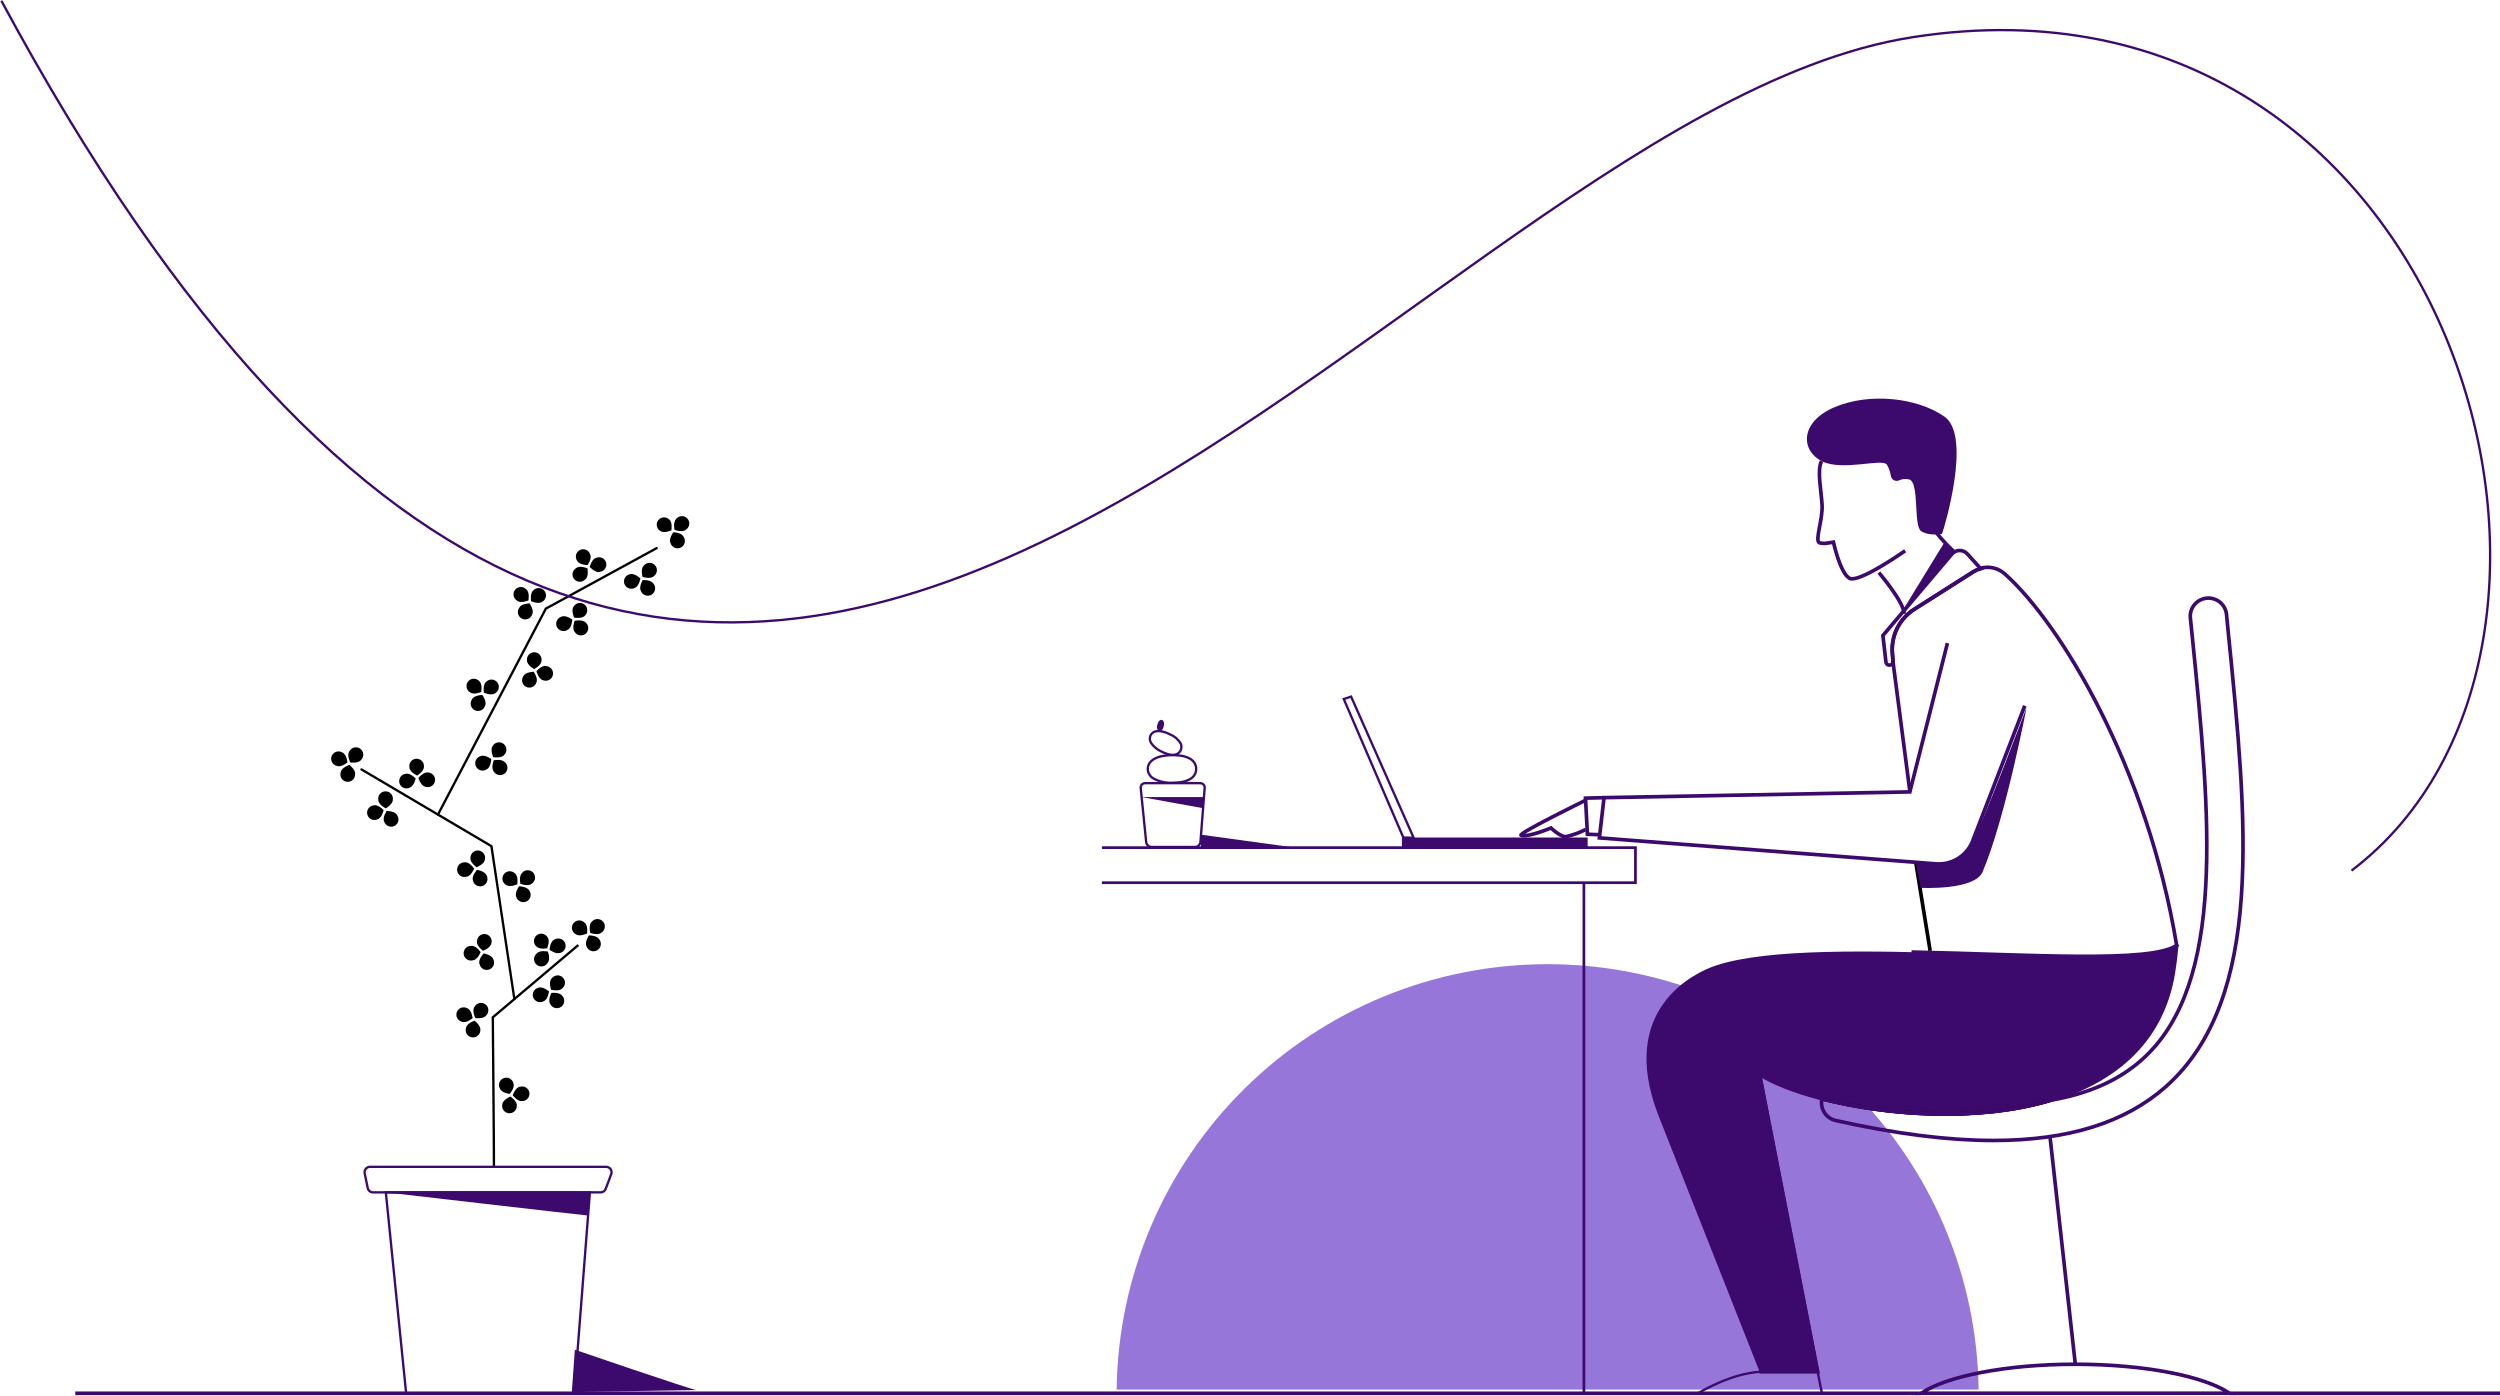 <svg width="1064" height="594" viewBox="0 0 1064 594" fill="none" xmlns="http://www.w3.org/2000/svg">
<g clip-path="url(#clip0_12:323)">
<path d="M810.832 234.397C810.832 234.397 791.036 248.388 787.09 246.095C783.143 243.802 780.306 230.739 780.306 230.739C778.127 231.048 776.437 231.602 774.309 230.996C772.31 229.979 775.844 221.141 775.47 214.803C775.096 208.465 773.252 200.117 775.264 196.239" stroke="#3C096C" stroke-width="1.56" stroke-miterlimit="10"/>
<path d="M831.93 235.119C827.778 231.261 824.043 226.978 820.788 222.339" stroke="#3C096C" stroke-width="1.56" stroke-miterlimit="10"/>
<path d="M799.638 243.698C799.638 243.698 810.458 256.336 810.38 261.232" stroke="#3C096C" stroke-width="1.56" stroke-miterlimit="10"/>
<path d="M827.558 230.803L810.406 258.784L831.634 234.861L827.558 230.803Z" fill="#3C096C"/>
<path d="M826.501 227.261C827.623 224.285 839.178 185.547 827.648 177.379C816.119 169.212 795.665 166.97 780.796 173.296C765.926 179.621 766.391 191.705 775.264 196.24C784.136 200.774 801.25 194.835 803.107 197.811C803.937 199.314 804.504 200.948 804.783 202.642C804.849 203.006 804.995 203.351 805.212 203.651C805.43 203.951 805.712 204.198 806.038 204.373C806.364 204.549 806.725 204.649 807.095 204.666C807.465 204.683 807.834 204.617 808.175 204.471C809.533 203.823 811.078 203.677 812.534 204.059C817.009 205.18 814.262 223.808 817.615 226.037C820.968 228.265 826.501 227.261 826.501 227.261Z" fill="#3C096C"/>
<path d="M842.093 591.424C841.52 543.205 821.943 497.155 787.606 463.26C753.27 429.364 706.942 410.355 658.668 410.355C610.394 410.355 564.066 429.364 529.729 463.26C495.393 497.155 475.816 543.205 475.243 591.424H842.093Z" fill="#9677D9"/>
<path d="M801.366 270.481L802.656 281.779C802.684 282.037 802.782 282.282 802.939 282.488C803.095 282.698 803.304 282.863 803.546 282.965C803.79 283.067 804.056 283.106 804.319 283.08C804.58 283.05 804.829 282.952 805.041 282.797L805.725 282.269L805.403 277.966C805.124 274.309 805.846 270.646 807.491 267.367C809.135 264.088 811.641 261.317 814.739 259.351L840.016 243.299C840.939 242.74 841.932 242.306 842.97 242.011L837.244 235.685C836.82 235.232 836.306 234.872 835.735 234.629C835.157 234.384 834.531 234.269 833.904 234.294C833.28 234.308 832.667 234.458 832.108 234.734C831.548 235.01 831.057 235.405 830.667 235.892L801.366 270.481Z" stroke="#3C096C" stroke-width="1.56" stroke-miterlimit="10"/>
<path d="M842.931 241.921C841.893 242.216 840.9 242.65 839.978 243.209L814.701 259.261C811.602 261.227 809.097 263.998 807.452 267.277C805.808 270.556 805.086 274.219 805.364 277.876L805.738 282.179" stroke="#3C096C" stroke-width="1.56" stroke-miterlimit="10"/>
<path d="M815.41 367.319L821.471 404.679" stroke="black" stroke-width="1.56" stroke-miterlimit="10"/>
<path d="M805.738 282.256L812.87 337.033" stroke="#3C096C" stroke-width="1.56" stroke-miterlimit="10"/>
<path d="M705.585 474.128L748.839 583.694H773.497L748.788 457.162C754.591 460.911 763.928 464.582 775.367 467.558C802.539 474.579 841.538 477.581 873.082 468.073C899.185 460.189 920.077 443.738 924.913 413.967C925.545 410.102 926.009 406.237 926.332 402.373C908.006 415.101 774.503 396.189 730.307 410.914C721.048 413.967 688.588 429.413 705.585 474.128Z" fill="#3C096C"/>
<path d="M926.383 402.347C926.589 402.192 926.783 402.063 926.963 401.909" stroke="black" stroke-width="1.56" stroke-miterlimit="10"/>
<path d="M926.383 402.347C913.899 326.546 877.145 265.573 853.299 244.304C851.918 243.048 850.241 242.162 848.425 241.728C846.612 241.304 844.72 241.353 842.931 241.869" stroke="#3C096C" stroke-width="1.56" stroke-miterlimit="10"/>
<path d="M32.035 592.995H817.628" stroke="#3C096C" stroke-width="1.56" stroke-miterlimit="10"/>
<path d="M948.887 592.995H1064.03" stroke="#3C096C" stroke-width="1.56" stroke-miterlimit="10"/>
<path d="M775.406 467.584C802.591 474.605 841.667 477.607 873.108 468.086" stroke="black" stroke-width="1.56" stroke-miterlimit="10"/>
<path d="M781.235 476.872C806.572 482.549 828.96 485.387 848.399 485.387C880.266 485.387 904.459 477.787 921.676 462.573C964.028 425.072 956.393 349.206 948.32 268.858L947.585 261.309C947.333 259.309 946.308 257.487 944.73 256.231C943.152 254.974 941.145 254.384 939.138 254.584C937.132 254.787 935.285 255.763 933.989 257.305C932.694 258.847 932.052 260.834 932.2 262.842L932.986 270.481C940.646 346.707 947.881 418.914 911.449 451.133C901.712 459.764 889.01 465.432 873.134 468.202C841.59 477.709 802.591 474.643 775.432 467.687C775.208 468.67 775.182 469.687 775.355 470.68C775.528 471.672 775.896 472.621 776.437 473.471C777.526 475.192 779.25 476.413 781.235 476.872V476.872Z" stroke="#3C096C" stroke-width="1.56" stroke-miterlimit="10"/>
<path d="M817.628 592.969H948.887C938.183 585.729 912.778 580.628 883.258 580.628C853.738 580.628 828.332 585.729 817.628 592.969Z" stroke="#3C096C" stroke-width="1.56" stroke-miterlimit="10"/>
<path d="M872.438 483.429L883.258 580.641" stroke="#3C096C" stroke-width="1.56" stroke-miterlimit="10"/>
<path d="M674.672 340.665C674.672 340.665 645.475 354.952 647.396 355.532C650.143 356.537 660.087 352.388 660.087 352.388C660.087 352.388 664.458 356.562 666.702 356.021C669.537 355.368 672.279 354.364 674.866 353.033" stroke="#3C096C" stroke-width="1.56" stroke-miterlimit="10"/>
<path d="M775.406 592.969L773.561 583.72H751.947C741.63 583.72 731.545 587.919 722.569 592.969H775.406Z" stroke="#3C096C" stroke-miterlimit="10"/>
<path d="M748.839 583.72H773.497L748.788 457.188C754.591 460.937 763.928 464.608 775.367 467.584C802.539 474.605 841.538 477.607 873.083 468.099" stroke="#3C096C" stroke-width="1.56" stroke-miterlimit="10"/>
<path d="M926.383 402.347C915.421 409.973 863.191 406.212 813.553 405.194" stroke="#3C096C" stroke-width="1.56" stroke-miterlimit="10"/>
<path d="M775.418 467.584C802.591 474.605 841.59 477.607 873.134 468.099C899.236 460.215 920.128 443.764 924.964 413.993C925.596 410.128 926.061 406.263 926.383 402.398" stroke="#3C096C" stroke-width="1.56" stroke-miterlimit="10"/>
<path d="M748.852 583.746H773.574L748.852 457.188" stroke="#3C096C" stroke-width="1.56" stroke-miterlimit="10"/>
<path d="M468.963 360.762H696.042V375.68H468.963" stroke="#3C096C" stroke-width="1.16" stroke-miterlimit="10"/>
<path d="M674.105 375.641V593.588" stroke="#3C096C" stroke-width="1.16" stroke-miterlimit="10"/>
<path d="M828.835 273.702L812.831 337.033L682.681 339.48L680.695 356.601L823.948 367.654C827.135 367.909 830.322 367.171 833.073 365.543C835.823 363.914 838.001 361.474 839.307 358.559L861.747 300.356" stroke="#3C096C" stroke-width="1.56" stroke-miterlimit="10"/>
<path d="M596.662 356.446H675.704V360.968H596.662V356.446Z" fill="#3C096C"/>
<path d="M601.653 356.575L575.035 296.478L571.914 297.509L597.255 356.446L601.653 356.575Z" stroke="#3C096C" stroke-miterlimit="10"/>
<path d="M680.45 355.248L675.601 355.055L674.788 339.686L682.681 339.493" stroke="#3C096C" stroke-width="1.56" stroke-miterlimit="10"/>
<path d="M817.474 377.87C817.474 377.87 840.377 379.055 843.782 371.094C853.416 348.588 862.533 301 862.533 301C862.533 301 843.705 351.062 839.32 358.559C834.935 366.057 828.268 367.886 821.845 367.577L815.397 367.294L817.474 377.87Z" fill="#3C096C"/>
<path d="M251.053 507.481H164.209L172.85 592.995H244.399L251.053 507.481Z" stroke="#3C096C" stroke-miterlimit="10"/>
<path d="M296.41 591.604C294.643 591.604 244.656 574.445 244.656 574.445L243.367 592.48L296.41 591.604Z" fill="#3C096C"/>
<path d="M246.14 402.205L209.733 432.969C209.733 432.969 210.288 492.589 210.223 496.595" stroke="black" stroke-miterlimit="10"/>
<path d="M218.916 425.2L209.153 360.131L153.853 327.474" stroke="black" stroke-miterlimit="10" stroke-linecap="round"/>
<path d="M186.391 346.694L232.315 259.029L279.464 233.29" stroke="black" stroke-miterlimit="10" stroke-linecap="round"/>
<path d="M228.188 402.682C229.478 404.254 232.844 403.596 232.844 403.596C232.844 403.596 234.262 400.415 233.024 398.856C232.793 398.479 232.484 398.155 232.118 397.907C231.752 397.658 231.337 397.49 230.901 397.414C230.465 397.338 230.018 397.355 229.589 397.465C229.16 397.575 228.759 397.774 228.414 398.051C228.068 398.327 227.786 398.673 227.584 399.067C227.383 399.461 227.268 399.893 227.246 400.335C227.225 400.776 227.298 401.217 227.46 401.629C227.623 402.04 227.871 402.412 228.188 402.721V402.682Z" fill="black"/>
<path d="M233.14 409.716C234.429 408.183 233.14 404.975 233.14 404.975C233.14 404.975 229.735 404.24 228.459 405.774C228.098 406.061 227.807 406.425 227.604 406.839C227.402 407.253 227.293 407.707 227.287 408.168C227.281 408.629 227.378 409.085 227.57 409.504C227.762 409.923 228.044 410.295 228.397 410.592C228.749 410.889 229.163 411.104 229.609 411.222C230.055 411.34 230.522 411.357 230.975 411.273C231.429 411.19 231.858 411.007 232.233 410.737C232.607 410.468 232.917 410.119 233.14 409.716Z" fill="black"/>
<path d="M238.441 405.503C236.622 406.315 233.875 404.215 233.875 404.215C233.875 404.215 234.081 400.749 235.9 399.925C236.277 399.679 236.704 399.517 237.15 399.45C237.596 399.383 238.051 399.414 238.484 399.539C238.917 399.664 239.318 399.881 239.66 400.175C240.001 400.469 240.275 400.834 240.463 401.243C240.651 401.653 240.748 402.098 240.747 402.549C240.747 402.999 240.649 403.444 240.461 403.853C240.272 404.263 239.998 404.627 239.656 404.92C239.314 405.214 238.913 405.43 238.479 405.555L238.441 405.503Z" fill="black"/>
<path d="M251.84 392.324C250.344 393.612 251.195 397.026 251.195 397.026C251.195 397.026 254.457 398.315 255.941 396.936C256.329 396.696 256.66 396.374 256.911 395.992C257.162 395.61 257.326 395.179 257.392 394.727C257.458 394.275 257.424 393.815 257.293 393.377C257.162 392.94 256.937 392.537 256.634 392.195C256.33 391.854 255.956 391.583 255.537 391.402C255.117 391.22 254.663 391.133 254.207 391.145C253.75 391.158 253.301 391.269 252.892 391.473C252.484 391.677 252.124 391.967 251.84 392.324Z" fill="black"/>
<path d="M245.095 397.632C246.707 398.817 249.841 397.297 249.841 397.297C249.841 397.297 250.383 393.844 248.77 392.659C248.453 392.335 248.069 392.084 247.645 391.924C247.22 391.763 246.767 391.695 246.314 391.727C245.861 391.758 245.421 391.887 245.023 392.106C244.625 392.324 244.28 392.626 244.01 392.99C243.741 393.355 243.554 393.774 243.462 394.218C243.371 394.661 243.376 395.12 243.48 395.561C243.583 396.003 243.781 396.416 244.06 396.774C244.338 397.131 244.692 397.424 245.095 397.632Z" fill="black"/>
<path d="M249.609 402.708C248.693 400.943 250.679 398.083 250.679 398.083C250.679 398.083 254.174 398.083 255.09 399.848C255.363 400.211 255.554 400.629 255.65 401.073C255.745 401.517 255.743 401.977 255.643 402.42C255.543 402.863 255.347 403.279 255.07 403.639C254.792 403.999 254.44 404.295 254.037 404.505C253.634 404.715 253.189 404.835 252.735 404.857C252.281 404.879 251.828 404.802 251.406 404.631C250.985 404.459 250.606 404.199 250.295 403.867C249.985 403.535 249.751 403.139 249.609 402.708Z" fill="black"/>
<path d="M239.253 423.77C238.105 422.147 234.649 422.585 234.649 422.585C234.649 422.585 233.037 425.677 234.185 427.313C234.382 427.722 234.666 428.083 235.016 428.371C235.367 428.66 235.776 428.869 236.216 428.983C236.655 429.098 237.114 429.116 237.561 429.036C238.008 428.956 238.433 428.78 238.805 428.52C239.177 428.259 239.488 427.922 239.717 427.529C239.945 427.137 240.085 426.7 240.128 426.248C240.171 425.797 240.114 425.341 239.963 424.913C239.812 424.485 239.57 424.095 239.253 423.77Z" fill="black"/>
<path d="M234.752 416.479C233.385 417.935 234.533 421.22 234.533 421.22C234.533 421.22 237.899 422.147 239.253 420.692C239.608 420.414 239.898 420.064 240.105 419.664C240.311 419.264 240.428 418.824 240.448 418.375C240.468 417.926 240.391 417.477 240.221 417.06C240.051 416.644 239.793 416.269 239.464 415.961C239.136 415.653 238.744 415.42 238.317 415.278C237.89 415.136 237.436 415.088 236.989 415.137C236.541 415.186 236.11 415.332 235.723 415.564C235.337 415.795 235.006 416.107 234.752 416.479Z" fill="black"/>
<path d="M229.168 420.369C231.038 419.661 233.656 421.954 233.656 421.954C233.656 421.954 233.243 425.419 231.386 426.128C230.996 426.347 230.562 426.48 230.116 426.517C229.67 426.554 229.221 426.495 228.799 426.343C228.378 426.191 227.995 425.951 227.675 425.638C227.354 425.325 227.106 424.947 226.945 424.53C226.784 424.112 226.715 423.665 226.742 423.218C226.77 422.772 226.893 422.336 227.104 421.942C227.315 421.547 227.609 421.203 227.965 420.931C228.321 420.66 228.731 420.468 229.168 420.369Z" fill="black"/>
<path d="M201.325 408.698C203.311 408.466 204.562 405.22 204.562 405.22C204.562 405.22 202.602 402.334 200.616 402.566C200.16 402.542 199.705 402.617 199.282 402.787C198.859 402.957 198.479 403.216 198.166 403.548C197.854 403.88 197.618 404.276 197.475 404.708C197.332 405.141 197.285 405.599 197.337 406.051C197.389 406.504 197.54 406.939 197.778 407.328C198.016 407.716 198.336 408.047 198.716 408.299C199.096 408.551 199.526 408.717 199.976 408.786C200.427 408.855 200.887 408.825 201.325 408.698Z" fill="black"/>
<path d="M209.927 408.221C209.295 406.328 205.852 405.773 205.852 405.773C205.852 405.773 203.427 408.286 204.059 410.179C204.132 410.627 204.301 411.053 204.556 411.429C204.81 411.805 205.143 412.121 205.531 412.356C205.92 412.59 206.355 412.737 206.806 412.787C207.257 412.837 207.714 412.789 208.145 412.645C208.576 412.502 208.97 412.266 209.3 411.955C209.631 411.644 209.89 411.265 210.059 410.845C210.229 410.424 210.305 409.971 210.282 409.518C210.259 409.065 210.138 408.623 209.927 408.221Z" fill="black"/>
<path d="M209.114 401.471C208.857 403.442 205.593 404.653 205.593 404.653C205.593 404.653 202.73 402.643 203.014 400.672C203.008 400.225 203.099 399.782 203.279 399.373C203.459 398.964 203.725 398.598 204.06 398.301C204.394 398.004 204.789 397.782 205.216 397.65C205.644 397.519 206.095 397.48 206.539 397.538C206.983 397.596 207.409 397.749 207.788 397.986C208.168 398.222 208.492 398.538 208.739 398.911C208.986 399.284 209.149 399.706 209.218 400.147C209.288 400.589 209.261 401.041 209.14 401.471H209.114Z" fill="black"/>
<path d="M198.552 373.129C200.538 372.897 201.789 369.651 201.789 369.651C201.789 369.651 199.829 366.778 197.843 366.997C197.387 366.973 196.933 367.049 196.51 367.218C196.087 367.388 195.706 367.648 195.393 367.979C195.081 368.311 194.846 368.707 194.702 369.14C194.559 369.572 194.512 370.03 194.564 370.482C194.616 370.935 194.767 371.37 195.005 371.759C195.243 372.147 195.563 372.479 195.943 372.731C196.323 372.983 196.753 373.149 197.204 373.218C197.654 373.287 198.114 373.256 198.552 373.129Z" fill="black"/>
<path d="M207.128 372.653C206.483 370.759 203.04 370.205 203.04 370.205C203.04 370.205 200.628 372.781 201.26 374.611C201.333 375.058 201.503 375.485 201.757 375.861C202.011 376.236 202.344 376.552 202.733 376.787C203.122 377.021 203.556 377.169 204.008 377.219C204.459 377.269 204.916 377.22 205.346 377.077C205.777 376.933 206.171 376.697 206.502 376.386C206.832 376.076 207.091 375.697 207.261 375.276C207.43 374.855 207.506 374.403 207.483 373.95C207.46 373.497 207.339 373.054 207.128 372.653Z" fill="black"/>
<path d="M206.341 365.915C206.083 367.886 202.808 369.097 202.808 369.097C202.808 369.097 199.958 367.087 200.229 365.116C200.222 364.669 200.313 364.226 200.493 363.817C200.673 363.408 200.94 363.042 201.274 362.745C201.608 362.448 202.003 362.226 202.431 362.094C202.858 361.963 203.309 361.925 203.753 361.982C204.197 362.04 204.623 362.193 205.003 362.43C205.382 362.667 205.706 362.982 205.953 363.355C206.2 363.728 206.363 364.15 206.432 364.592C206.502 365.033 206.475 365.485 206.354 365.915H206.341Z" fill="black"/>
<path d="M196.643 434.875C198.5 435.61 201.144 433.329 201.144 433.329C201.144 433.329 200.77 429.864 198.913 429.143C198.525 428.917 198.092 428.777 197.645 428.734C197.198 428.691 196.746 428.744 196.321 428.891C195.897 429.038 195.509 429.275 195.185 429.586C194.86 429.896 194.607 430.273 194.441 430.691C194.276 431.108 194.203 431.556 194.227 432.004C194.251 432.453 194.372 432.89 194.581 433.288C194.79 433.685 195.083 434.033 195.439 434.307C195.795 434.581 196.205 434.775 196.643 434.875Z" fill="black"/>
<path d="M204.433 438.482C204.768 436.524 201.995 434.411 201.995 434.411C201.995 434.411 198.668 435.494 198.346 437.452C198.206 437.878 198.161 438.329 198.212 438.774C198.263 439.219 198.41 439.648 198.642 440.032C198.874 440.416 199.186 440.744 199.557 440.997C199.928 441.249 200.348 441.418 200.791 441.493C201.233 441.568 201.687 441.547 202.12 441.431C202.554 441.315 202.957 441.107 203.302 440.821C203.648 440.535 203.928 440.178 204.123 439.775C204.318 439.371 204.424 438.93 204.433 438.482Z" fill="black"/>
<path d="M206.935 432.17C205.774 433.793 202.318 433.317 202.318 433.317C202.318 433.317 200.745 430.199 201.905 428.576C202.106 428.168 202.393 427.809 202.747 427.524C203.101 427.238 203.512 427.033 203.953 426.922C204.394 426.812 204.854 426.798 205.301 426.883C205.747 426.967 206.17 427.148 206.54 427.412C206.91 427.677 207.218 428.018 207.442 428.413C207.667 428.808 207.802 429.247 207.84 429.7C207.877 430.153 207.816 430.608 207.659 431.034C207.503 431.461 207.256 431.848 206.935 432.17Z" fill="black"/>
<path d="M221.288 462.534C219.315 462.83 218.193 466.128 218.193 466.128C218.193 466.128 220.257 468.937 222.23 468.627C222.679 468.626 223.122 468.527 223.53 468.339C223.937 468.15 224.299 467.876 224.591 467.535C224.883 467.194 225.098 466.794 225.221 466.362C225.343 465.931 225.371 465.478 225.303 465.034C225.234 464.591 225.071 464.168 224.824 463.793C224.576 463.419 224.251 463.102 223.87 462.864C223.488 462.627 223.061 462.475 222.615 462.418C222.17 462.361 221.717 462.4 221.288 462.534Z" fill="black"/>
<path d="M212.751 463.281C213.447 465.149 216.916 465.574 216.916 465.574C216.916 465.574 219.238 462.998 218.528 461.104C218.433 460.666 218.244 460.254 217.975 459.896C217.706 459.538 217.363 459.242 216.969 459.028C216.576 458.814 216.14 458.687 215.693 458.657C215.246 458.626 214.797 458.692 214.377 458.85C213.958 459.008 213.577 459.254 213.262 459.573C212.946 459.891 212.703 460.273 212.549 460.694C212.394 461.114 212.332 461.563 212.367 462.009C212.402 462.456 212.533 462.89 212.751 463.281Z" fill="black"/>
<path d="M213.796 469.993C213.989 468.009 217.213 466.682 217.213 466.682C217.213 466.682 220.141 468.589 219.947 470.547C219.969 470.993 219.894 471.439 219.728 471.854C219.562 472.268 219.309 472.643 218.985 472.951C218.662 473.26 218.276 473.495 217.853 473.642C217.431 473.788 216.982 473.842 216.537 473.8C216.091 473.758 215.66 473.621 215.273 473.398C214.885 473.176 214.55 472.872 214.29 472.509C214.03 472.145 213.852 471.73 213.766 471.292C213.681 470.853 213.691 470.401 213.796 469.967V469.993Z" fill="black"/>
<path d="M222.255 371.468C220.721 372.756 221.481 376.144 221.481 376.144C221.481 376.144 224.705 377.432 226.227 376.144C226.612 375.91 226.941 375.596 227.193 375.224C227.445 374.851 227.612 374.428 227.685 373.984C227.758 373.541 227.734 373.087 227.614 372.653C227.495 372.22 227.283 371.817 226.993 371.473C226.703 371.129 226.343 370.852 225.935 370.66C225.528 370.469 225.084 370.367 224.634 370.363C224.184 370.359 223.739 370.452 223.328 370.636C222.917 370.82 222.552 371.09 222.255 371.429V371.468Z" fill="black"/>
<path d="M215.369 376.595C216.942 377.819 220.128 376.376 220.128 376.376C220.128 376.376 220.747 372.949 219.173 371.725C218.861 371.411 218.486 371.167 218.073 371.008C217.66 370.849 217.217 370.78 216.775 370.804C216.333 370.828 215.901 370.946 215.508 371.149C215.114 371.353 214.769 371.637 214.494 371.983C214.218 372.33 214.02 372.731 213.911 373.16C213.802 373.588 213.785 374.035 213.862 374.471C213.938 374.907 214.106 375.321 214.355 375.687C214.604 376.053 214.927 376.363 215.304 376.595H215.369Z" fill="black"/>
<path d="M219.754 381.786C218.877 379.996 220.94 377.187 220.94 377.187C220.94 377.187 224.422 377.29 225.299 379.081C225.554 379.45 225.727 379.87 225.805 380.312C225.883 380.754 225.864 381.208 225.751 381.642C225.637 382.077 225.43 382.481 225.146 382.829C224.861 383.176 224.504 383.458 224.101 383.655C223.697 383.852 223.255 383.959 222.806 383.97C222.357 383.981 221.911 383.895 221.498 383.717C221.085 383.54 220.715 383.275 220.414 382.942C220.113 382.609 219.888 382.215 219.754 381.786Z" fill="black"/>
<path d="M287.859 220.794C286.337 222.082 287.085 225.483 287.085 225.483C287.085 225.483 290.322 226.771 291.844 225.483C292.234 225.25 292.568 224.935 292.823 224.561C293.079 224.186 293.251 223.761 293.326 223.314C293.4 222.866 293.377 222.408 293.257 221.971C293.137 221.534 292.924 221.127 292.632 220.78C292.34 220.434 291.975 220.154 291.564 219.962C291.153 219.77 290.705 219.669 290.251 219.666C289.797 219.664 289.349 219.76 288.936 219.948C288.522 220.136 288.155 220.411 287.859 220.755V220.794Z" fill="black"/>
<path d="M280.986 225.921C282.559 227.209 285.731 225.715 285.731 225.715C285.731 225.715 286.363 222.288 284.79 221.064C284.477 220.762 284.104 220.529 283.696 220.38C283.287 220.231 282.852 220.168 282.418 220.197C281.984 220.225 281.561 220.344 281.176 220.545C280.79 220.747 280.451 221.026 280.18 221.366C279.91 221.706 279.713 222.099 279.603 222.519C279.493 222.94 279.473 223.378 279.542 223.807C279.612 224.236 279.77 224.645 280.008 225.009C280.245 225.373 280.556 225.684 280.921 225.921H280.986Z" fill="black"/>
<path d="M285.357 231.125C284.48 229.335 286.557 226.526 286.557 226.526C286.557 226.526 290.039 226.629 290.916 228.42C291.179 228.79 291.359 229.214 291.442 229.66C291.525 230.107 291.51 230.567 291.398 231.007C291.285 231.448 291.078 231.858 290.791 232.21C290.504 232.563 290.143 232.849 289.734 233.048C289.325 233.247 288.878 233.354 288.423 233.363C287.968 233.372 287.517 233.282 287.1 233.099C286.684 232.916 286.312 232.645 286.011 232.304C285.71 231.963 285.487 231.561 285.357 231.125Z" fill="black"/>
<path d="M278.045 248.336C276.988 246.636 273.519 246.894 273.519 246.894C273.519 246.894 271.752 249.895 272.796 251.596C272.969 252.017 273.232 252.395 273.566 252.705C273.9 253.014 274.298 253.247 274.732 253.387C275.165 253.527 275.624 253.571 276.077 253.516C276.529 253.461 276.963 253.307 277.35 253.067C277.737 252.827 278.067 252.505 278.317 252.124C278.567 251.744 278.73 251.313 278.797 250.863C278.863 250.413 278.83 249.953 278.7 249.517C278.57 249.08 278.347 248.678 278.045 248.336Z" fill="black"/>
<path d="M273.944 240.8C272.513 242.178 273.48 245.528 273.48 245.528C273.48 245.528 276.781 246.636 278.226 245.257C278.601 245 278.915 244.665 279.147 244.274C279.38 243.884 279.524 243.447 279.571 242.996C279.617 242.544 279.564 242.088 279.417 241.658C279.269 241.229 279.029 240.836 278.714 240.508C278.399 240.181 278.017 239.925 277.594 239.76C277.17 239.595 276.716 239.523 276.262 239.551C275.808 239.579 275.365 239.705 274.965 239.921C274.565 240.136 274.217 240.436 273.944 240.8Z" fill="black"/>
<path d="M268.179 244.381C270.075 243.776 272.564 246.211 272.564 246.211C272.564 246.211 271.971 249.65 270.062 250.256C269.66 250.453 269.219 250.562 268.771 250.574C268.323 250.586 267.878 250.501 267.465 250.326C267.052 250.151 266.682 249.889 266.38 249.558C266.078 249.227 265.851 248.835 265.714 248.408C265.577 247.982 265.534 247.53 265.588 247.086C265.641 246.641 265.79 246.213 266.024 245.831C266.258 245.449 266.572 245.122 266.944 244.871C267.315 244.621 267.737 244.454 268.179 244.381Z" fill="black"/>
<path d="M245.675 238.713C246.591 240.478 250.073 240.504 250.073 240.504C250.073 240.504 252.085 237.644 251.156 235.879C251.012 235.454 250.777 235.065 250.468 234.739C250.16 234.413 249.784 234.158 249.367 233.99C248.95 233.823 248.502 233.747 248.053 233.768C247.605 233.79 247.166 233.907 246.767 234.114C246.368 234.32 246.018 234.61 245.741 234.964C245.465 235.318 245.268 235.727 245.165 236.163C245.061 236.6 245.053 237.054 245.141 237.494C245.229 237.934 245.411 238.35 245.675 238.713Z" fill="black"/>
<path d="M249.157 246.546C250.705 245.257 250.009 241.869 250.009 241.869C250.009 241.869 246.797 240.504 245.25 241.766C244.854 241.988 244.511 242.294 244.245 242.662C243.979 243.03 243.797 243.451 243.712 243.897C243.626 244.342 243.639 244.802 243.749 245.242C243.859 245.682 244.064 246.093 244.35 246.446C244.635 246.798 244.995 247.085 245.402 247.284C245.81 247.484 246.257 247.593 246.711 247.602C247.165 247.612 247.616 247.522 248.032 247.34C248.448 247.157 248.818 246.886 249.119 246.546H249.157Z" fill="black"/>
<path d="M255.206 243.428C253.258 243.892 250.976 241.251 250.976 241.251C250.976 241.251 251.84 237.876 253.787 237.386C254.204 237.221 254.651 237.147 255.099 237.17C255.547 237.192 255.984 237.311 256.382 237.518C256.78 237.725 257.128 238.015 257.403 238.369C257.679 238.722 257.874 239.131 257.977 239.567C258.08 240.003 258.088 240.456 258 240.895C257.912 241.334 257.73 241.749 257.467 242.112C257.204 242.475 256.866 242.777 256.476 242.997C256.085 243.217 255.652 243.351 255.206 243.389V243.428Z" fill="black"/>
<path d="M220.141 255.679C221.701 256.967 224.9 255.525 224.9 255.525C224.9 255.525 225.57 252.111 224.009 250.861C223.706 250.523 223.333 250.254 222.915 250.074C222.497 249.895 222.045 249.808 221.59 249.82C221.135 249.833 220.689 249.944 220.281 250.146C219.874 250.348 219.515 250.637 219.231 250.991C218.946 251.345 218.742 251.758 218.633 252.199C218.524 252.64 218.512 253.1 218.599 253.546C218.685 253.992 218.868 254.414 219.134 254.782C219.401 255.151 219.744 255.457 220.141 255.679Z" fill="black"/>
<path d="M226.524 261.425C227.414 259.634 225.389 256.813 225.389 256.813C225.389 256.813 221.908 256.813 221.005 258.642C220.736 259.009 220.55 259.43 220.46 259.875C220.371 260.321 220.379 260.781 220.486 261.223C220.592 261.665 220.793 262.079 221.076 262.435C221.358 262.791 221.715 263.082 222.121 263.287C222.527 263.491 222.973 263.605 223.428 263.621C223.883 263.636 224.335 263.552 224.754 263.375C225.173 263.198 225.549 262.932 225.854 262.595C226.16 262.258 226.389 261.859 226.524 261.425Z" fill="black"/>
<path d="M230.767 256.117C229.181 257.328 226.021 255.847 226.021 255.847C226.021 255.847 225.441 252.42 227.027 251.209C227.34 250.889 227.719 250.639 228.138 250.478C228.556 250.317 229.004 250.248 229.451 250.276C229.899 250.303 230.335 250.427 230.731 250.638C231.126 250.849 231.471 251.143 231.743 251.499C232.015 251.856 232.206 252.266 232.305 252.703C232.403 253.14 232.406 253.593 232.313 254.031C232.221 254.47 232.035 254.883 231.768 255.243C231.501 255.603 231.16 255.901 230.767 256.117Z" fill="black"/>
<path d="M200.061 294.649C201.609 295.937 204.807 294.495 204.807 294.495C204.807 294.495 205.478 291.081 203.917 289.831C203.611 289.507 203.238 289.253 202.825 289.086C202.412 288.918 201.968 288.84 201.522 288.858C201.077 288.877 200.64 288.99 200.242 289.191C199.844 289.391 199.494 289.675 199.215 290.022C198.936 290.37 198.735 290.773 198.625 291.205C198.515 291.636 198.499 292.087 198.578 292.525C198.657 292.963 198.829 293.38 199.083 293.746C199.336 294.113 199.666 294.42 200.048 294.649H200.061Z" fill="black"/>
<path d="M206.432 300.394C207.335 298.604 205.297 295.783 205.297 295.783C205.297 295.783 201.815 295.783 200.912 297.612C200.643 297.979 200.457 298.399 200.368 298.845C200.278 299.291 200.287 299.75 200.393 300.192C200.5 300.634 200.701 301.048 200.983 301.405C201.265 301.761 201.622 302.052 202.028 302.256C202.435 302.461 202.881 302.575 203.336 302.59C203.79 302.606 204.243 302.522 204.662 302.344C205.081 302.167 205.456 301.901 205.762 301.564C206.068 301.228 206.296 300.828 206.432 300.394Z" fill="black"/>
<path d="M210.688 295.061C209.089 296.272 205.942 294.791 205.942 294.791C205.942 294.791 205.348 291.364 206.948 290.153C207.261 289.832 207.64 289.583 208.058 289.422C208.476 289.261 208.925 289.192 209.372 289.22C209.82 289.247 210.256 289.371 210.652 289.582C211.047 289.793 211.392 290.087 211.664 290.443C211.935 290.799 212.127 291.21 212.225 291.647C212.324 292.084 212.327 292.537 212.234 292.975C212.141 293.413 211.955 293.827 211.688 294.186C211.422 294.546 211.08 294.845 210.688 295.061Z" fill="black"/>
<path d="M249.273 264.993C247.984 263.473 244.592 264.208 244.592 264.208C244.592 264.208 243.302 267.428 244.592 268.961C244.828 269.341 245.143 269.665 245.515 269.912C245.888 270.16 246.309 270.324 246.751 270.394C247.192 270.465 247.644 270.439 248.075 270.32C248.506 270.201 248.907 269.991 249.249 269.704C249.592 269.417 249.868 269.059 250.06 268.656C250.253 268.252 250.356 267.813 250.363 267.366C250.371 266.919 250.281 266.476 250.102 266.067C249.923 265.657 249.658 265.291 249.325 264.993H249.273Z" fill="black"/>
<path d="M244.18 258.101C242.89 259.673 244.36 262.855 244.36 262.855C244.36 262.855 247.791 263.499 249.029 261.927C249.339 261.617 249.58 261.244 249.736 260.835C249.892 260.425 249.96 259.987 249.936 259.549C249.911 259.111 249.794 258.683 249.593 258.294C249.391 257.904 249.11 257.561 248.766 257.288C248.423 257.014 248.026 256.816 247.601 256.706C247.176 256.597 246.732 256.578 246.299 256.651C245.867 256.724 245.454 256.887 245.089 257.131C244.723 257.374 244.414 257.691 244.18 258.063V258.101Z" fill="black"/>
<path d="M238.956 262.456C240.749 261.592 243.548 263.666 243.548 263.666C243.548 263.666 243.444 267.145 241.639 268.021C241.267 268.282 240.842 268.459 240.395 268.54C239.947 268.621 239.487 268.604 239.047 268.49C238.607 268.375 238.197 268.166 237.845 267.878C237.494 267.589 237.21 267.228 237.012 266.818C236.815 266.409 236.709 265.961 236.703 265.507C236.696 265.053 236.788 264.602 236.973 264.187C237.158 263.772 237.431 263.402 237.774 263.103C238.116 262.804 238.52 262.583 238.956 262.456Z" fill="black"/>
<path d="M214.814 324.382C213.525 322.849 210.133 323.583 210.133 323.583C210.133 323.583 208.843 326.804 210.133 328.337C210.362 328.73 210.675 329.068 211.049 329.328C211.423 329.588 211.849 329.763 212.298 329.842C212.747 329.921 213.207 329.901 213.648 329.783C214.088 329.666 214.497 329.454 214.847 329.162C215.197 328.871 215.479 328.507 215.673 328.095C215.868 327.684 215.97 327.235 215.973 326.78C215.976 326.324 215.88 325.874 215.691 325.46C215.502 325.046 215.225 324.678 214.879 324.382H214.814Z" fill="black"/>
<path d="M209.707 317.49C208.482 319.048 209.901 322.231 209.901 322.231C209.901 322.231 213.331 322.875 214.569 321.303C214.891 320.994 215.142 320.619 215.307 320.205C215.471 319.79 215.546 319.346 215.525 318.9C215.503 318.455 215.387 318.02 215.184 317.623C214.981 317.226 214.695 316.877 214.345 316.599C213.996 316.322 213.592 316.122 213.159 316.013C212.726 315.904 212.275 315.889 211.836 315.969C211.397 316.048 210.98 316.22 210.613 316.474C210.246 316.727 209.937 317.056 209.707 317.438V317.49Z" fill="black"/>
<path d="M204.497 321.831C206.29 320.968 209.088 323.042 209.088 323.042C209.088 323.042 208.972 326.521 207.18 327.397C206.808 327.658 206.383 327.835 205.935 327.916C205.488 327.997 205.028 327.98 204.588 327.865C204.147 327.751 203.737 327.542 203.386 327.253C203.035 326.965 202.751 326.603 202.553 326.194C202.356 325.784 202.25 325.337 202.244 324.883C202.237 324.428 202.329 323.978 202.514 323.563C202.699 323.148 202.972 322.778 203.315 322.479C203.657 322.18 204.061 321.959 204.497 321.831Z" fill="black"/>
<path d="M232.521 283.467C230.574 283.016 228.304 285.657 228.304 285.657C228.304 285.657 229.194 289.032 231.141 289.522C231.559 289.682 232.006 289.751 232.452 289.724C232.899 289.697 233.334 289.574 233.729 289.365C234.124 289.155 234.469 288.863 234.741 288.508C235.013 288.153 235.205 287.744 235.305 287.309C235.405 286.873 235.41 286.421 235.32 285.984C235.229 285.546 235.046 285.133 234.782 284.772C234.518 284.412 234.18 284.112 233.79 283.893C233.4 283.675 232.967 283.542 232.521 283.505V283.467Z" fill="black"/>
<path d="M224.28 281.109C224.28 283.106 227.311 284.768 227.311 284.768C227.311 284.768 230.419 283.209 230.457 281.213C230.529 280.771 230.504 280.32 230.385 279.889C230.266 279.458 230.056 279.058 229.769 278.715C229.482 278.373 229.124 278.096 228.72 277.903C228.316 277.711 227.876 277.608 227.429 277.6C226.981 277.593 226.537 277.681 226.127 277.86C225.717 278.039 225.351 278.304 225.052 278.637C224.753 278.97 224.53 279.362 224.397 279.789C224.264 280.216 224.224 280.666 224.28 281.109Z" fill="black"/>
<path d="M222.758 287.731C223.661 285.953 227.143 285.914 227.143 285.914C227.143 285.914 229.168 288.749 228.265 290.526C228.122 290.95 227.889 291.338 227.582 291.664C227.276 291.99 226.902 292.246 226.488 292.415C226.073 292.584 225.627 292.662 225.179 292.643C224.732 292.625 224.294 292.51 223.895 292.308C223.496 292.105 223.145 291.819 222.866 291.469C222.587 291.119 222.387 290.713 222.28 290.279C222.172 289.845 222.159 289.392 222.241 288.953C222.324 288.513 222.5 288.097 222.758 287.731Z" fill="black"/>
<path d="M143.382 325.979C145.226 326.727 147.882 324.459 147.882 324.459C147.882 324.459 147.547 320.994 145.69 320.247C145.301 320.012 144.866 319.864 144.415 319.814C143.963 319.763 143.506 319.812 143.075 319.955C142.645 320.099 142.25 320.334 141.919 320.645C141.589 320.957 141.329 321.336 141.16 321.757C140.99 322.178 140.915 322.63 140.938 323.084C140.961 323.537 141.082 323.979 141.293 324.381C141.505 324.783 141.801 325.134 142.161 325.41C142.522 325.686 142.938 325.88 143.382 325.979Z" fill="black"/>
<path d="M151.132 329.651C151.48 327.68 148.721 325.554 148.721 325.554C148.721 325.554 145.393 326.598 145.045 328.569C144.893 328.997 144.836 329.453 144.878 329.906C144.92 330.358 145.061 330.797 145.29 331.189C145.518 331.582 145.83 331.921 146.203 332.181C146.576 332.442 147.001 332.618 147.449 332.697C147.897 332.777 148.357 332.758 148.797 332.642C149.237 332.526 149.647 332.316 149.997 332.026C150.348 331.736 150.631 331.374 150.827 330.963C151.023 330.553 151.127 330.105 151.132 329.651Z" fill="black"/>
<path d="M153.686 323.403C152.512 325.013 149.056 324.498 149.056 324.498C149.056 324.498 147.508 321.38 148.682 319.77C148.886 319.365 149.177 319.009 149.532 318.727C149.888 318.444 150.301 318.243 150.742 318.136C151.184 318.029 151.643 318.02 152.089 318.108C152.535 318.196 152.956 318.379 153.323 318.646C153.691 318.913 153.995 319.256 154.217 319.653C154.438 320.049 154.571 320.488 154.605 320.941C154.64 321.393 154.575 321.848 154.417 322.273C154.258 322.698 154.008 323.083 153.686 323.403Z" fill="black"/>
<path d="M160.624 348.717C162.546 348.189 163.268 344.775 163.268 344.775C163.268 344.775 160.882 342.198 158.96 342.778C158.515 342.834 158.087 342.985 157.706 343.221C157.324 343.457 156.998 343.773 156.75 344.146C156.501 344.519 156.337 344.942 156.266 345.385C156.196 345.827 156.223 346.28 156.344 346.711C156.465 347.143 156.677 347.544 156.967 347.886C157.257 348.228 157.617 348.503 158.024 348.694C158.43 348.884 158.873 348.985 159.321 348.989C159.77 348.993 160.214 348.9 160.624 348.717Z" fill="black"/>
<path d="M169.006 346.913C168.091 345.136 164.596 345.136 164.596 345.136C164.596 345.136 162.597 347.983 163.525 349.76C163.673 350.182 163.91 350.568 164.22 350.89C164.53 351.213 164.905 351.466 165.321 351.63C165.737 351.795 166.184 351.869 166.631 351.846C167.078 351.823 167.515 351.705 167.912 351.498C168.309 351.292 168.657 351.003 168.932 350.65C169.208 350.298 169.404 349.89 169.508 349.456C169.612 349.021 169.62 348.569 169.534 348.13C169.447 347.691 169.268 347.276 169.006 346.913Z" fill="black"/>
<path d="M167.188 340.369C167.188 342.353 164.196 344.053 164.196 344.053C164.196 344.053 161.063 342.52 161.011 340.524C160.924 340.077 160.935 339.616 161.044 339.174C161.153 338.732 161.357 338.318 161.642 337.963C161.928 337.608 162.287 337.32 162.696 337.117C163.104 336.915 163.552 336.805 164.008 336.793C164.464 336.782 164.916 336.87 165.335 337.051C165.753 337.233 166.127 337.503 166.429 337.844C166.732 338.184 166.957 338.586 167.088 339.023C167.219 339.459 167.253 339.918 167.188 340.369Z" fill="black"/>
<path d="M174.255 326.662C174.371 328.646 177.557 330.089 177.557 330.089C177.557 330.089 180.536 328.285 180.42 326.301C180.459 325.855 180.402 325.406 180.252 324.984C180.102 324.562 179.862 324.177 179.55 323.856C179.238 323.534 178.859 323.284 178.442 323.122C178.024 322.96 177.576 322.889 177.128 322.915C176.681 322.941 176.244 323.064 175.848 323.273C175.452 323.483 175.106 323.776 174.833 324.132C174.561 324.487 174.368 324.897 174.268 325.334C174.169 325.77 174.164 326.224 174.255 326.662Z" fill="black"/>
<path d="M174.255 335.229C176.177 334.714 176.925 331.364 176.925 331.364C176.925 331.364 174.552 328.788 172.631 329.342C172.186 329.396 171.758 329.544 171.376 329.778C170.993 330.012 170.666 330.326 170.416 330.697C170.166 331.068 169.999 331.489 169.926 331.931C169.854 332.373 169.877 332.825 169.995 333.257C170.113 333.689 170.322 334.09 170.609 334.434C170.897 334.777 171.254 335.055 171.659 335.249C172.063 335.442 172.504 335.546 172.952 335.554C173.4 335.561 173.845 335.473 174.255 335.293V335.229Z" fill="black"/>
<path d="M181.052 334.842C179.079 334.468 178.06 331.132 178.06 331.132C178.06 331.132 180.226 328.401 182.187 328.775C182.633 328.794 183.071 328.909 183.469 329.111C183.867 329.314 184.218 329.6 184.496 329.95C184.774 330.299 184.974 330.704 185.081 331.138C185.189 331.571 185.202 332.023 185.12 332.462C185.038 332.901 184.863 333.317 184.605 333.682C184.348 334.048 184.015 334.354 183.63 334.579C183.244 334.805 182.814 334.945 182.369 334.991C181.925 335.036 181.475 334.985 181.052 334.842Z" fill="black"/>
<path d="M258.017 496.595H157.49C157.142 496.595 156.799 496.672 156.485 496.822C156.171 496.972 155.895 497.191 155.677 497.461C155.459 497.732 155.305 498.049 155.226 498.387C155.147 498.725 155.145 499.077 155.221 499.416L156.51 505.652C156.625 506.171 156.914 506.635 157.329 506.968C157.744 507.301 158.261 507.482 158.793 507.481H255.606C256.079 507.482 256.542 507.338 256.932 507.069C257.322 506.799 257.619 506.417 257.785 505.974L260.132 499.739C260.264 499.392 260.311 499.018 260.269 498.65C260.227 498.281 260.097 497.928 259.889 497.62C259.682 497.312 259.404 497.058 259.078 496.88C258.753 496.702 258.389 496.604 258.017 496.595V496.595Z" stroke="#3C096C" stroke-miterlimit="10"/>
<path d="M250.034 517.298C248.925 517.298 164.209 507.481 164.209 507.481H251.053L250.034 517.298Z" fill="#3C096C"/>
<path d="M510.837 333.322H487.327C487.067 333.323 486.81 333.378 486.573 333.484C486.335 333.59 486.123 333.744 485.949 333.937C485.775 334.13 485.644 334.357 485.564 334.604C485.483 334.851 485.456 335.112 485.483 335.371L487.804 358.327C487.862 358.916 488.137 359.462 488.575 359.86C489.014 360.258 489.585 360.478 490.177 360.479H508.529C509.131 360.48 509.712 360.254 510.155 359.846C510.597 359.437 510.869 358.876 510.914 358.276L512.707 335.319C512.727 335.063 512.693 334.805 512.607 334.563C512.522 334.32 512.387 334.098 512.211 333.91C512.036 333.722 511.823 333.573 511.586 333.472C511.349 333.371 511.094 333.32 510.837 333.322V333.322Z" stroke="#3C096C" stroke-miterlimit="10"/>
<path d="M512.397 339.235H485.87L512.023 343.976L512.397 339.235Z" fill="#3C096C"/>
<path d="M488.487 327.267C488.505 328.1 488.741 328.914 489.17 329.629C489.6 330.343 490.209 330.932 490.938 331.338C493.427 332.678 496.24 333.298 499.062 333.129C503.95 333.129 506.8 331.931 508.167 330.153C508.909 329.138 509.23 327.877 509.064 326.632C508.898 325.387 508.258 324.253 507.278 323.467C505.717 322.179 503.06 321.393 499.062 321.393C494.523 321.393 491.531 322.424 489.919 323.969C489.467 324.392 489.107 324.903 488.861 325.47C488.615 326.038 488.488 326.649 488.487 327.267V327.267Z" stroke="#3C096C" stroke-miterlimit="10"/>
<path d="M489.687 312.968C489.437 313.489 489.328 314.067 489.371 314.643C489.414 315.219 489.608 315.774 489.932 316.253C491.06 317.856 492.609 319.117 494.407 319.899C497.438 321.432 499.566 321.574 500.984 320.891C501.759 320.492 502.351 319.811 502.637 318.988C502.923 318.165 502.88 317.265 502.519 316.472C501.502 314.73 499.938 313.371 498.07 312.607C495.271 311.19 493.092 310.894 491.621 311.319C491.202 311.446 490.814 311.657 490.482 311.941C490.149 312.225 489.878 312.575 489.687 312.968V312.968Z" stroke="#3C096C" stroke-miterlimit="10"/>
<path d="M494.51 306.398C494.318 306.355 494.118 306.363 493.93 306.422C493.742 306.481 493.573 306.588 493.44 306.733C492.994 307.22 492.695 307.822 492.576 308.472C492.434 308.835 492.377 309.225 492.408 309.613C492.44 310.002 492.559 310.378 492.757 310.713C492.908 310.906 493.123 311.038 493.363 311.087C493.529 311.132 493.703 311.137 493.871 311.101C494.039 311.065 494.197 310.989 494.33 310.881C494.828 310.418 495.155 309.801 495.258 309.129C495.511 308.407 495.484 307.616 495.181 306.913C495.109 306.787 495.013 306.677 494.898 306.588C494.782 306.5 494.651 306.435 494.51 306.398Z" fill="#3C096C"/>
<path d="M549.217 360.479L511.147 355.248V360.968L549.217 360.479Z" fill="#3C096C"/>
<path d="M1000.8 370.54C1127.04 274.746 1044.18 -19.942 814.224 15.794C584.269 51.53 306.211 567.617 0.58 0.335" stroke="#3C096C" stroke-miterlimit="10"/>
</g>
<defs>
<clipPath id="clip0_12:323">
<rect width="1064" height="594" fill="white" transform="matrix(-1 0 0 1 1064 0)"/>
</clipPath>
</defs>
</svg>
